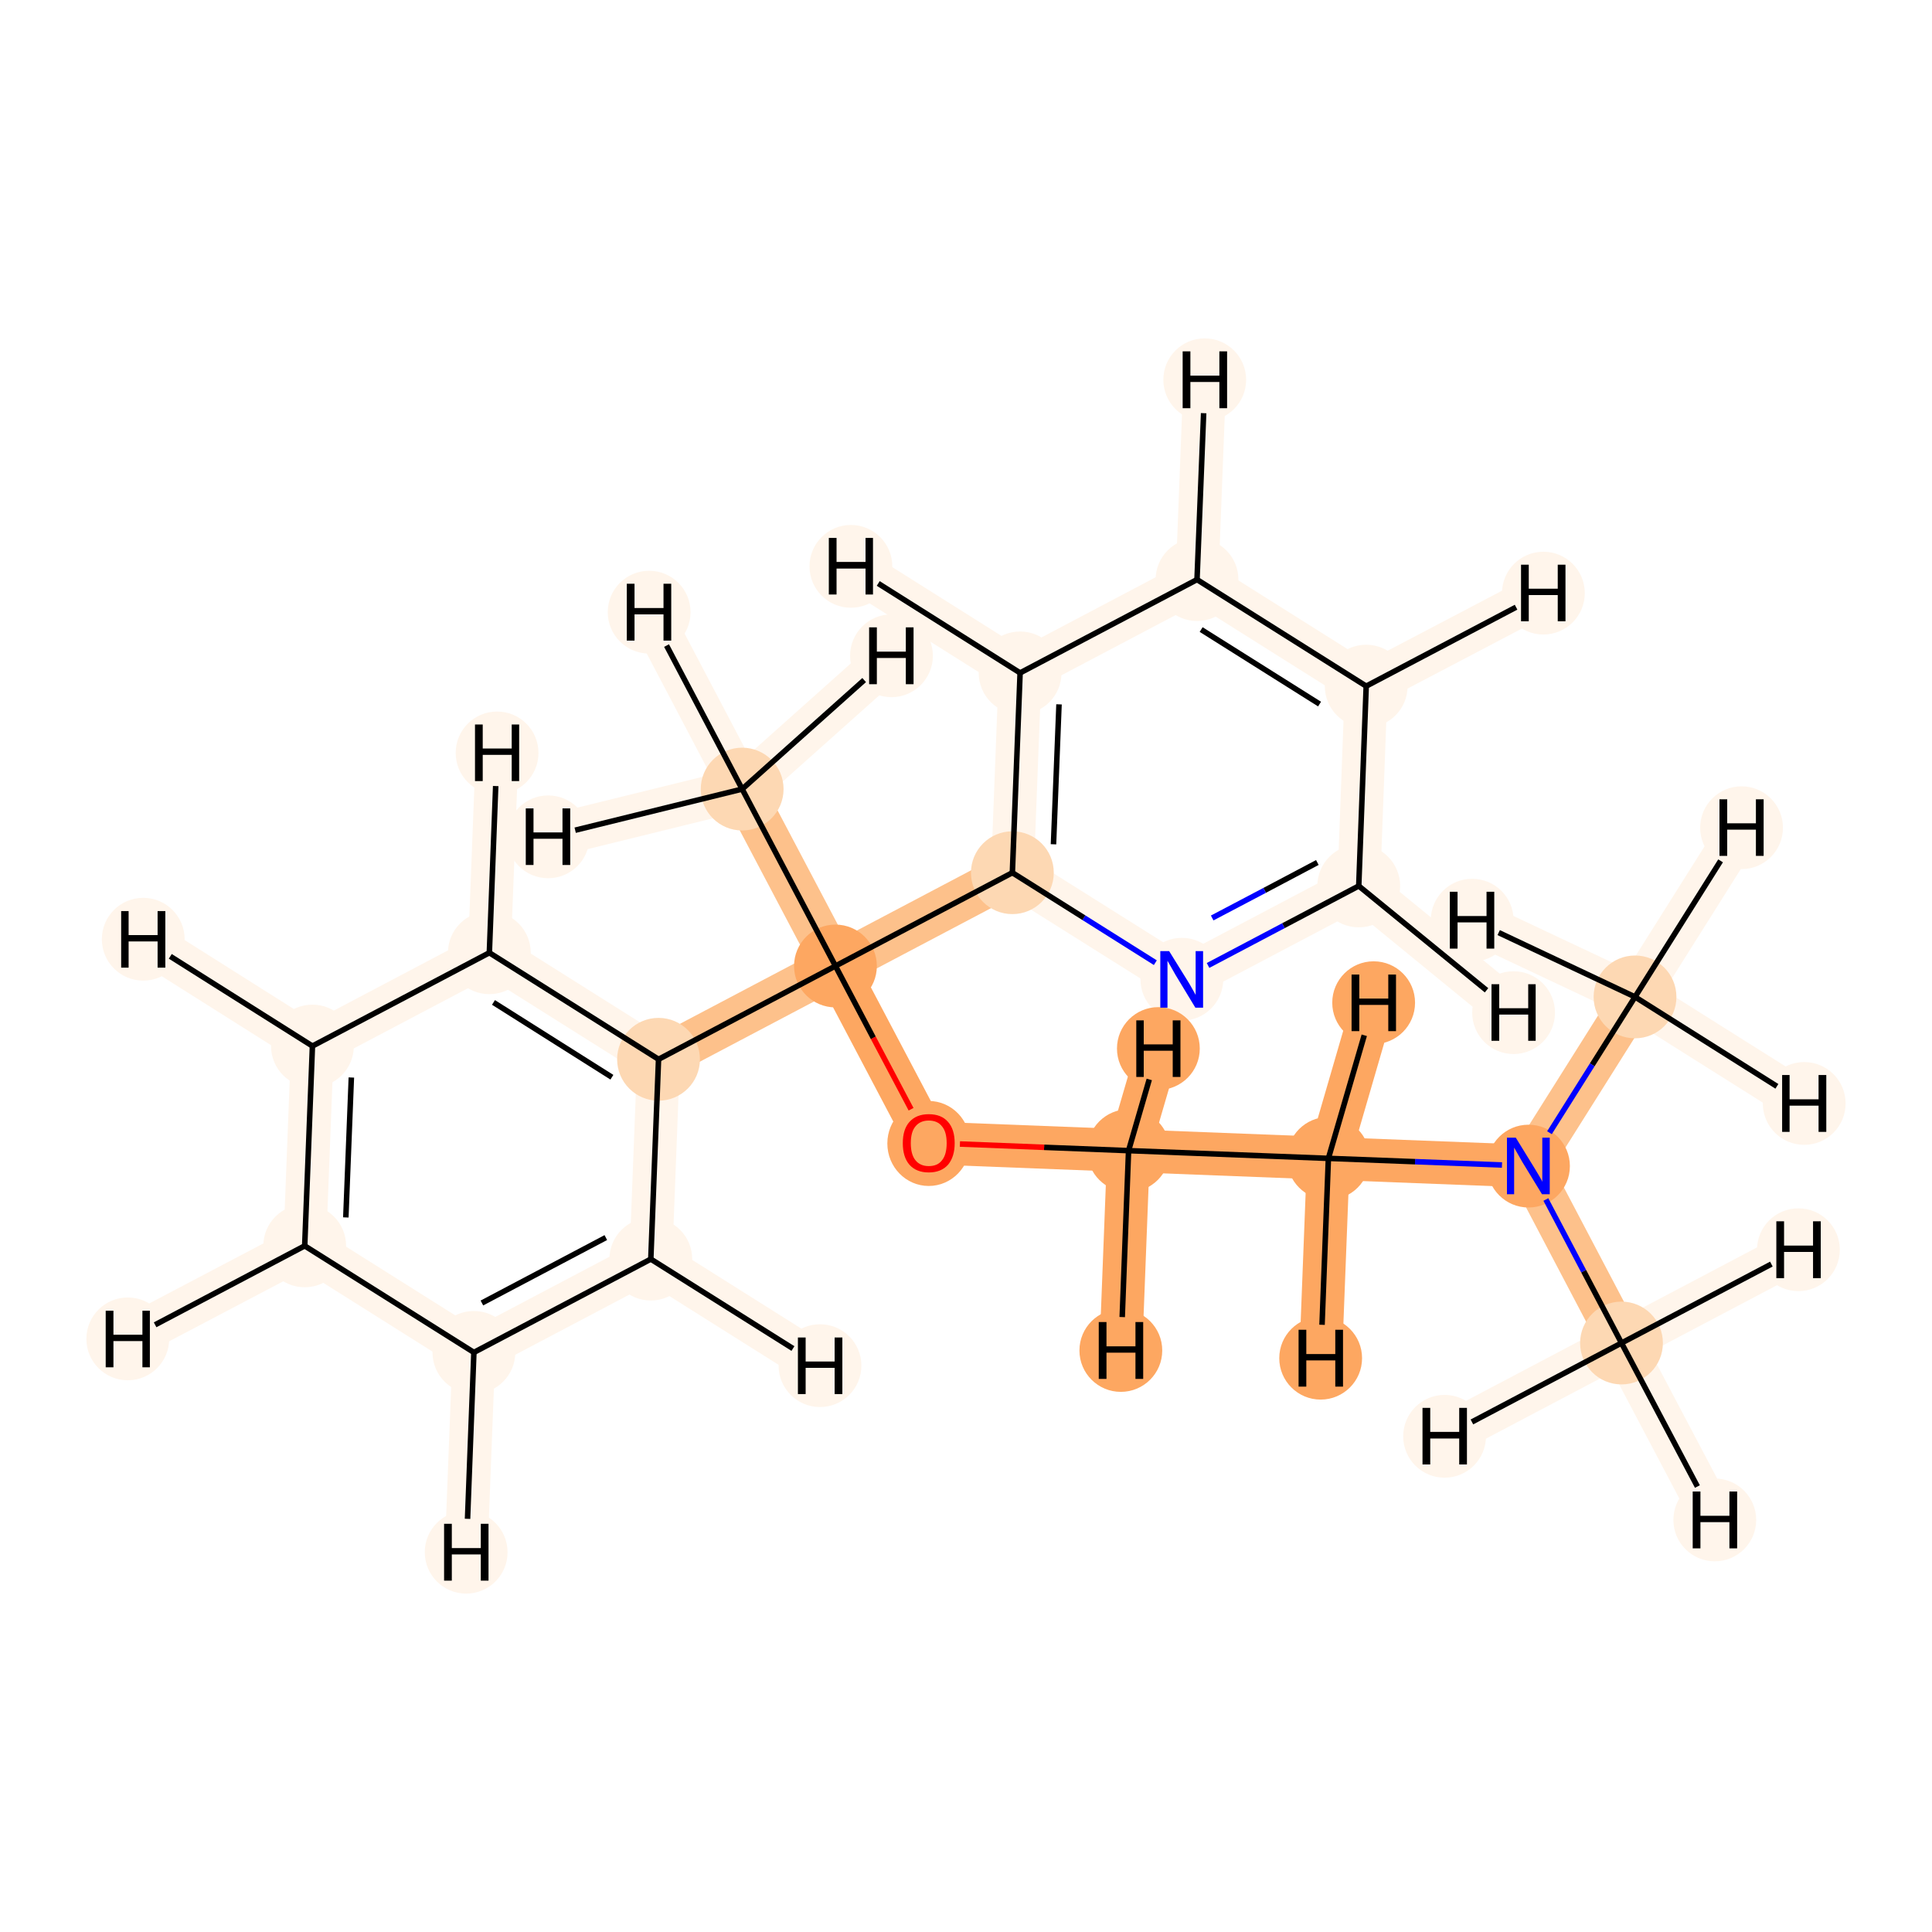 <?xml version='1.0' encoding='iso-8859-1'?>
<svg version='1.1' baseProfile='full'
              xmlns='http://www.w3.org/2000/svg'
                      xmlns:rdkit='http://www.rdkit.org/xml'
                      xmlns:xlink='http://www.w3.org/1999/xlink'
                  xml:space='preserve'
width='700px' height='700px' viewBox='0 0 700 700'>
<!-- END OF HEADER -->
<rect style='opacity:1.0;fill:#FFFFFF;stroke:none' width='700.0' height='700.0' x='0.0' y='0.0'> </rect>
<path d='M 592.4,361.2 L 553.8,422.5' style='fill:none;fill-rule:evenodd;stroke:#FDC18B;stroke-width:15.5px;stroke-linecap:butt;stroke-linejoin:miter;stroke-opacity:1' />
<path d='M 592.4,361.2 L 631.0,299.9' style='fill:none;fill-rule:evenodd;stroke:#FFF5EB;stroke-width:15.5px;stroke-linecap:butt;stroke-linejoin:miter;stroke-opacity:1' />
<path d='M 592.4,361.2 L 653.7,399.8' style='fill:none;fill-rule:evenodd;stroke:#FFF5EB;stroke-width:15.5px;stroke-linecap:butt;stroke-linejoin:miter;stroke-opacity:1' />
<path d='M 592.4,361.2 L 533.4,333.4' style='fill:none;fill-rule:evenodd;stroke:#FFF5EB;stroke-width:15.5px;stroke-linecap:butt;stroke-linejoin:miter;stroke-opacity:1' />
<path d='M 553.8,422.5 L 481.3,419.7' style='fill:none;fill-rule:evenodd;stroke:#FDA761;stroke-width:15.5px;stroke-linecap:butt;stroke-linejoin:miter;stroke-opacity:1' />
<path d='M 553.8,422.5 L 587.5,486.6' style='fill:none;fill-rule:evenodd;stroke:#FDC18B;stroke-width:15.5px;stroke-linecap:butt;stroke-linejoin:miter;stroke-opacity:1' />
<path d='M 481.3,419.7 L 408.9,416.9' style='fill:none;fill-rule:evenodd;stroke:#FDA761;stroke-width:15.5px;stroke-linecap:butt;stroke-linejoin:miter;stroke-opacity:1' />
<path d='M 481.3,419.7 L 497.7,363.3' style='fill:none;fill-rule:evenodd;stroke:#FDA761;stroke-width:15.5px;stroke-linecap:butt;stroke-linejoin:miter;stroke-opacity:1' />
<path d='M 481.3,419.7 L 478.5,492.1' style='fill:none;fill-rule:evenodd;stroke:#FDA761;stroke-width:15.5px;stroke-linecap:butt;stroke-linejoin:miter;stroke-opacity:1' />
<path d='M 408.9,416.9 L 336.5,414.1' style='fill:none;fill-rule:evenodd;stroke:#FDA761;stroke-width:15.5px;stroke-linecap:butt;stroke-linejoin:miter;stroke-opacity:1' />
<path d='M 408.9,416.9 L 419.7,379.9' style='fill:none;fill-rule:evenodd;stroke:#FDA761;stroke-width:15.5px;stroke-linecap:butt;stroke-linejoin:miter;stroke-opacity:1' />
<path d='M 408.9,416.9 L 406.1,489.3' style='fill:none;fill-rule:evenodd;stroke:#FDA761;stroke-width:15.5px;stroke-linecap:butt;stroke-linejoin:miter;stroke-opacity:1' />
<path d='M 336.5,414.1 L 302.7,350.0' style='fill:none;fill-rule:evenodd;stroke:#FDA761;stroke-width:15.5px;stroke-linecap:butt;stroke-linejoin:miter;stroke-opacity:1' />
<path d='M 302.7,350.0 L 366.8,316.2' style='fill:none;fill-rule:evenodd;stroke:#FDC18B;stroke-width:15.5px;stroke-linecap:butt;stroke-linejoin:miter;stroke-opacity:1' />
<path d='M 302.7,350.0 L 238.6,383.8' style='fill:none;fill-rule:evenodd;stroke:#FDC18B;stroke-width:15.5px;stroke-linecap:butt;stroke-linejoin:miter;stroke-opacity:1' />
<path d='M 302.7,350.0 L 268.9,285.9' style='fill:none;fill-rule:evenodd;stroke:#FDC18B;stroke-width:15.5px;stroke-linecap:butt;stroke-linejoin:miter;stroke-opacity:1' />
<path d='M 366.8,316.2 L 369.6,243.8' style='fill:none;fill-rule:evenodd;stroke:#FFF5EB;stroke-width:15.5px;stroke-linecap:butt;stroke-linejoin:miter;stroke-opacity:1' />
<path d='M 366.8,316.2 L 428.2,354.8' style='fill:none;fill-rule:evenodd;stroke:#FFF5EB;stroke-width:15.5px;stroke-linecap:butt;stroke-linejoin:miter;stroke-opacity:1' />
<path d='M 369.6,243.8 L 433.7,210.0' style='fill:none;fill-rule:evenodd;stroke:#FFF5EB;stroke-width:15.5px;stroke-linecap:butt;stroke-linejoin:miter;stroke-opacity:1' />
<path d='M 369.6,243.8 L 308.3,205.2' style='fill:none;fill-rule:evenodd;stroke:#FFF5EB;stroke-width:15.5px;stroke-linecap:butt;stroke-linejoin:miter;stroke-opacity:1' />
<path d='M 433.7,210.0 L 495.0,248.6' style='fill:none;fill-rule:evenodd;stroke:#FFF5EB;stroke-width:15.5px;stroke-linecap:butt;stroke-linejoin:miter;stroke-opacity:1' />
<path d='M 433.7,210.0 L 436.5,137.6' style='fill:none;fill-rule:evenodd;stroke:#FFF5EB;stroke-width:15.5px;stroke-linecap:butt;stroke-linejoin:miter;stroke-opacity:1' />
<path d='M 495.0,248.6 L 492.3,321.0' style='fill:none;fill-rule:evenodd;stroke:#FFF5EB;stroke-width:15.5px;stroke-linecap:butt;stroke-linejoin:miter;stroke-opacity:1' />
<path d='M 495.0,248.6 L 559.2,214.9' style='fill:none;fill-rule:evenodd;stroke:#FFF5EB;stroke-width:15.5px;stroke-linecap:butt;stroke-linejoin:miter;stroke-opacity:1' />
<path d='M 492.3,321.0 L 428.2,354.8' style='fill:none;fill-rule:evenodd;stroke:#FFF5EB;stroke-width:15.5px;stroke-linecap:butt;stroke-linejoin:miter;stroke-opacity:1' />
<path d='M 492.3,321.0 L 548.4,366.9' style='fill:none;fill-rule:evenodd;stroke:#FFF5EB;stroke-width:15.5px;stroke-linecap:butt;stroke-linejoin:miter;stroke-opacity:1' />
<path d='M 238.6,383.8 L 177.3,345.2' style='fill:none;fill-rule:evenodd;stroke:#FFF5EB;stroke-width:15.5px;stroke-linecap:butt;stroke-linejoin:miter;stroke-opacity:1' />
<path d='M 238.6,383.8 L 235.8,456.2' style='fill:none;fill-rule:evenodd;stroke:#FFF5EB;stroke-width:15.5px;stroke-linecap:butt;stroke-linejoin:miter;stroke-opacity:1' />
<path d='M 177.3,345.2 L 113.2,379.0' style='fill:none;fill-rule:evenodd;stroke:#FFF5EB;stroke-width:15.5px;stroke-linecap:butt;stroke-linejoin:miter;stroke-opacity:1' />
<path d='M 177.3,345.2 L 180.1,272.8' style='fill:none;fill-rule:evenodd;stroke:#FFF5EB;stroke-width:15.5px;stroke-linecap:butt;stroke-linejoin:miter;stroke-opacity:1' />
<path d='M 113.2,379.0 L 110.4,451.4' style='fill:none;fill-rule:evenodd;stroke:#FFF5EB;stroke-width:15.5px;stroke-linecap:butt;stroke-linejoin:miter;stroke-opacity:1' />
<path d='M 113.2,379.0 L 51.9,340.3' style='fill:none;fill-rule:evenodd;stroke:#FFF5EB;stroke-width:15.5px;stroke-linecap:butt;stroke-linejoin:miter;stroke-opacity:1' />
<path d='M 110.4,451.4 L 171.7,490.0' style='fill:none;fill-rule:evenodd;stroke:#FFF5EB;stroke-width:15.5px;stroke-linecap:butt;stroke-linejoin:miter;stroke-opacity:1' />
<path d='M 110.4,451.4 L 46.3,485.1' style='fill:none;fill-rule:evenodd;stroke:#FFF5EB;stroke-width:15.5px;stroke-linecap:butt;stroke-linejoin:miter;stroke-opacity:1' />
<path d='M 171.7,490.0 L 235.8,456.2' style='fill:none;fill-rule:evenodd;stroke:#FFF5EB;stroke-width:15.5px;stroke-linecap:butt;stroke-linejoin:miter;stroke-opacity:1' />
<path d='M 171.7,490.0 L 168.9,562.4' style='fill:none;fill-rule:evenodd;stroke:#FFF5EB;stroke-width:15.5px;stroke-linecap:butt;stroke-linejoin:miter;stroke-opacity:1' />
<path d='M 235.8,456.2 L 297.1,494.8' style='fill:none;fill-rule:evenodd;stroke:#FFF5EB;stroke-width:15.5px;stroke-linecap:butt;stroke-linejoin:miter;stroke-opacity:1' />
<path d='M 268.9,285.9 L 235.2,221.8' style='fill:none;fill-rule:evenodd;stroke:#FFF5EB;stroke-width:15.5px;stroke-linecap:butt;stroke-linejoin:miter;stroke-opacity:1' />
<path d='M 268.9,285.9 L 198.6,303.2' style='fill:none;fill-rule:evenodd;stroke:#FFF5EB;stroke-width:15.5px;stroke-linecap:butt;stroke-linejoin:miter;stroke-opacity:1' />
<path d='M 268.9,285.9 L 323.0,237.6' style='fill:none;fill-rule:evenodd;stroke:#FFF5EB;stroke-width:15.5px;stroke-linecap:butt;stroke-linejoin:miter;stroke-opacity:1' />
<path d='M 587.5,486.6 L 621.3,550.7' style='fill:none;fill-rule:evenodd;stroke:#FFF5EB;stroke-width:15.5px;stroke-linecap:butt;stroke-linejoin:miter;stroke-opacity:1' />
<path d='M 587.5,486.6 L 651.6,452.8' style='fill:none;fill-rule:evenodd;stroke:#FFF5EB;stroke-width:15.5px;stroke-linecap:butt;stroke-linejoin:miter;stroke-opacity:1' />
<path d='M 587.5,486.6 L 523.4,520.4' style='fill:none;fill-rule:evenodd;stroke:#FFF5EB;stroke-width:15.5px;stroke-linecap:butt;stroke-linejoin:miter;stroke-opacity:1' />
<ellipse cx='592.4' cy='361.2' rx='14.5' ry='14.5'  style='fill:#FDD8B3;fill-rule:evenodd;stroke:#FDD8B3;stroke-width:1.0px;stroke-linecap:butt;stroke-linejoin:miter;stroke-opacity:1' />
<ellipse cx='553.8' cy='422.5' rx='14.5' ry='14.5'  style='fill:#FDA761;fill-rule:evenodd;stroke:#FDA761;stroke-width:1.0px;stroke-linecap:butt;stroke-linejoin:miter;stroke-opacity:1' />
<ellipse cx='481.3' cy='419.7' rx='14.5' ry='14.5'  style='fill:#FDA761;fill-rule:evenodd;stroke:#FDA761;stroke-width:1.0px;stroke-linecap:butt;stroke-linejoin:miter;stroke-opacity:1' />
<ellipse cx='408.9' cy='416.9' rx='14.5' ry='14.5'  style='fill:#FDA761;fill-rule:evenodd;stroke:#FDA761;stroke-width:1.0px;stroke-linecap:butt;stroke-linejoin:miter;stroke-opacity:1' />
<ellipse cx='336.5' cy='414.3' rx='14.5' ry='14.9'  style='fill:#FDA761;fill-rule:evenodd;stroke:#FDA761;stroke-width:1.0px;stroke-linecap:butt;stroke-linejoin:miter;stroke-opacity:1' />
<ellipse cx='302.7' cy='350.0' rx='14.5' ry='14.5'  style='fill:#FDA761;fill-rule:evenodd;stroke:#FDA761;stroke-width:1.0px;stroke-linecap:butt;stroke-linejoin:miter;stroke-opacity:1' />
<ellipse cx='366.8' cy='316.2' rx='14.5' ry='14.5'  style='fill:#FDD8B3;fill-rule:evenodd;stroke:#FDD8B3;stroke-width:1.0px;stroke-linecap:butt;stroke-linejoin:miter;stroke-opacity:1' />
<ellipse cx='369.6' cy='243.8' rx='14.5' ry='14.5'  style='fill:#FFF5EB;fill-rule:evenodd;stroke:#FFF5EB;stroke-width:1.0px;stroke-linecap:butt;stroke-linejoin:miter;stroke-opacity:1' />
<ellipse cx='433.7' cy='210.0' rx='14.5' ry='14.5'  style='fill:#FFF5EB;fill-rule:evenodd;stroke:#FFF5EB;stroke-width:1.0px;stroke-linecap:butt;stroke-linejoin:miter;stroke-opacity:1' />
<ellipse cx='495.0' cy='248.6' rx='14.5' ry='14.5'  style='fill:#FFF5EB;fill-rule:evenodd;stroke:#FFF5EB;stroke-width:1.0px;stroke-linecap:butt;stroke-linejoin:miter;stroke-opacity:1' />
<ellipse cx='492.3' cy='321.0' rx='14.5' ry='14.5'  style='fill:#FFF5EB;fill-rule:evenodd;stroke:#FFF5EB;stroke-width:1.0px;stroke-linecap:butt;stroke-linejoin:miter;stroke-opacity:1' />
<ellipse cx='428.2' cy='354.8' rx='14.5' ry='14.5'  style='fill:#FFF5EB;fill-rule:evenodd;stroke:#FFF5EB;stroke-width:1.0px;stroke-linecap:butt;stroke-linejoin:miter;stroke-opacity:1' />
<ellipse cx='238.6' cy='383.8' rx='14.5' ry='14.5'  style='fill:#FDD8B3;fill-rule:evenodd;stroke:#FDD8B3;stroke-width:1.0px;stroke-linecap:butt;stroke-linejoin:miter;stroke-opacity:1' />
<ellipse cx='177.3' cy='345.2' rx='14.5' ry='14.5'  style='fill:#FFF5EB;fill-rule:evenodd;stroke:#FFF5EB;stroke-width:1.0px;stroke-linecap:butt;stroke-linejoin:miter;stroke-opacity:1' />
<ellipse cx='113.2' cy='379.0' rx='14.5' ry='14.5'  style='fill:#FFF5EB;fill-rule:evenodd;stroke:#FFF5EB;stroke-width:1.0px;stroke-linecap:butt;stroke-linejoin:miter;stroke-opacity:1' />
<ellipse cx='110.4' cy='451.4' rx='14.5' ry='14.5'  style='fill:#FFF5EB;fill-rule:evenodd;stroke:#FFF5EB;stroke-width:1.0px;stroke-linecap:butt;stroke-linejoin:miter;stroke-opacity:1' />
<ellipse cx='171.7' cy='490.0' rx='14.5' ry='14.5'  style='fill:#FFF5EB;fill-rule:evenodd;stroke:#FFF5EB;stroke-width:1.0px;stroke-linecap:butt;stroke-linejoin:miter;stroke-opacity:1' />
<ellipse cx='235.8' cy='456.2' rx='14.5' ry='14.5'  style='fill:#FFF5EB;fill-rule:evenodd;stroke:#FFF5EB;stroke-width:1.0px;stroke-linecap:butt;stroke-linejoin:miter;stroke-opacity:1' />
<ellipse cx='268.9' cy='285.9' rx='14.5' ry='14.5'  style='fill:#FDD8B3;fill-rule:evenodd;stroke:#FDD8B3;stroke-width:1.0px;stroke-linecap:butt;stroke-linejoin:miter;stroke-opacity:1' />
<ellipse cx='587.5' cy='486.6' rx='14.5' ry='14.5'  style='fill:#FDD8B3;fill-rule:evenodd;stroke:#FDD8B3;stroke-width:1.0px;stroke-linecap:butt;stroke-linejoin:miter;stroke-opacity:1' />
<ellipse cx='631.0' cy='299.9' rx='14.5' ry='14.5'  style='fill:#FFF5EB;fill-rule:evenodd;stroke:#FFF5EB;stroke-width:1.0px;stroke-linecap:butt;stroke-linejoin:miter;stroke-opacity:1' />
<ellipse cx='653.7' cy='399.8' rx='14.5' ry='14.5'  style='fill:#FFF5EB;fill-rule:evenodd;stroke:#FFF5EB;stroke-width:1.0px;stroke-linecap:butt;stroke-linejoin:miter;stroke-opacity:1' />
<ellipse cx='533.4' cy='333.4' rx='14.5' ry='14.5'  style='fill:#FFF5EB;fill-rule:evenodd;stroke:#FFF5EB;stroke-width:1.0px;stroke-linecap:butt;stroke-linejoin:miter;stroke-opacity:1' />
<ellipse cx='497.7' cy='363.3' rx='14.5' ry='14.5'  style='fill:#FDA761;fill-rule:evenodd;stroke:#FDA761;stroke-width:1.0px;stroke-linecap:butt;stroke-linejoin:miter;stroke-opacity:1' />
<ellipse cx='478.5' cy='492.1' rx='14.5' ry='14.5'  style='fill:#FDA761;fill-rule:evenodd;stroke:#FDA761;stroke-width:1.0px;stroke-linecap:butt;stroke-linejoin:miter;stroke-opacity:1' />
<ellipse cx='419.7' cy='379.9' rx='14.5' ry='14.5'  style='fill:#FDA761;fill-rule:evenodd;stroke:#FDA761;stroke-width:1.0px;stroke-linecap:butt;stroke-linejoin:miter;stroke-opacity:1' />
<ellipse cx='406.1' cy='489.3' rx='14.5' ry='14.5'  style='fill:#FDA761;fill-rule:evenodd;stroke:#FDA761;stroke-width:1.0px;stroke-linecap:butt;stroke-linejoin:miter;stroke-opacity:1' />
<ellipse cx='308.3' cy='205.2' rx='14.5' ry='14.5'  style='fill:#FFF5EB;fill-rule:evenodd;stroke:#FFF5EB;stroke-width:1.0px;stroke-linecap:butt;stroke-linejoin:miter;stroke-opacity:1' />
<ellipse cx='436.5' cy='137.6' rx='14.5' ry='14.5'  style='fill:#FFF5EB;fill-rule:evenodd;stroke:#FFF5EB;stroke-width:1.0px;stroke-linecap:butt;stroke-linejoin:miter;stroke-opacity:1' />
<ellipse cx='559.2' cy='214.9' rx='14.5' ry='14.5'  style='fill:#FFF5EB;fill-rule:evenodd;stroke:#FFF5EB;stroke-width:1.0px;stroke-linecap:butt;stroke-linejoin:miter;stroke-opacity:1' />
<ellipse cx='548.4' cy='366.9' rx='14.5' ry='14.5'  style='fill:#FFF5EB;fill-rule:evenodd;stroke:#FFF5EB;stroke-width:1.0px;stroke-linecap:butt;stroke-linejoin:miter;stroke-opacity:1' />
<ellipse cx='180.1' cy='272.8' rx='14.5' ry='14.5'  style='fill:#FFF5EB;fill-rule:evenodd;stroke:#FFF5EB;stroke-width:1.0px;stroke-linecap:butt;stroke-linejoin:miter;stroke-opacity:1' />
<ellipse cx='51.9' cy='340.3' rx='14.5' ry='14.5'  style='fill:#FFF5EB;fill-rule:evenodd;stroke:#FFF5EB;stroke-width:1.0px;stroke-linecap:butt;stroke-linejoin:miter;stroke-opacity:1' />
<ellipse cx='46.3' cy='485.1' rx='14.5' ry='14.5'  style='fill:#FFF5EB;fill-rule:evenodd;stroke:#FFF5EB;stroke-width:1.0px;stroke-linecap:butt;stroke-linejoin:miter;stroke-opacity:1' />
<ellipse cx='168.9' cy='562.4' rx='14.5' ry='14.5'  style='fill:#FFF5EB;fill-rule:evenodd;stroke:#FFF5EB;stroke-width:1.0px;stroke-linecap:butt;stroke-linejoin:miter;stroke-opacity:1' />
<ellipse cx='297.1' cy='494.8' rx='14.5' ry='14.5'  style='fill:#FFF5EB;fill-rule:evenodd;stroke:#FFF5EB;stroke-width:1.0px;stroke-linecap:butt;stroke-linejoin:miter;stroke-opacity:1' />
<ellipse cx='235.2' cy='221.8' rx='14.5' ry='14.5'  style='fill:#FFF5EB;fill-rule:evenodd;stroke:#FFF5EB;stroke-width:1.0px;stroke-linecap:butt;stroke-linejoin:miter;stroke-opacity:1' />
<ellipse cx='198.6' cy='303.2' rx='14.5' ry='14.5'  style='fill:#FFF5EB;fill-rule:evenodd;stroke:#FFF5EB;stroke-width:1.0px;stroke-linecap:butt;stroke-linejoin:miter;stroke-opacity:1' />
<ellipse cx='323.0' cy='237.6' rx='14.5' ry='14.5'  style='fill:#FFF5EB;fill-rule:evenodd;stroke:#FFF5EB;stroke-width:1.0px;stroke-linecap:butt;stroke-linejoin:miter;stroke-opacity:1' />
<ellipse cx='621.3' cy='550.7' rx='14.5' ry='14.5'  style='fill:#FFF5EB;fill-rule:evenodd;stroke:#FFF5EB;stroke-width:1.0px;stroke-linecap:butt;stroke-linejoin:miter;stroke-opacity:1' />
<ellipse cx='651.6' cy='452.8' rx='14.5' ry='14.5'  style='fill:#FFF5EB;fill-rule:evenodd;stroke:#FFF5EB;stroke-width:1.0px;stroke-linecap:butt;stroke-linejoin:miter;stroke-opacity:1' />
<ellipse cx='523.4' cy='520.4' rx='14.5' ry='14.5'  style='fill:#FFF5EB;fill-rule:evenodd;stroke:#FFF5EB;stroke-width:1.0px;stroke-linecap:butt;stroke-linejoin:miter;stroke-opacity:1' />
<path class='bond-0 atom-0 atom-1' d='M 592.4,361.2 L 576.9,385.8' style='fill:none;fill-rule:evenodd;stroke:#000000;stroke-width:2.0px;stroke-linecap:butt;stroke-linejoin:miter;stroke-opacity:1' />
<path class='bond-0 atom-0 atom-1' d='M 576.9,385.8 L 561.4,410.4' style='fill:none;fill-rule:evenodd;stroke:#0000FF;stroke-width:2.0px;stroke-linecap:butt;stroke-linejoin:miter;stroke-opacity:1' />
<path class='bond-21 atom-0 atom-20' d='M 592.4,361.2 L 623.4,311.9' style='fill:none;fill-rule:evenodd;stroke:#000000;stroke-width:2.0px;stroke-linecap:butt;stroke-linejoin:miter;stroke-opacity:1' />
<path class='bond-22 atom-0 atom-21' d='M 592.4,361.2 L 643.8,393.6' style='fill:none;fill-rule:evenodd;stroke:#000000;stroke-width:2.0px;stroke-linecap:butt;stroke-linejoin:miter;stroke-opacity:1' />
<path class='bond-23 atom-0 atom-22' d='M 592.4,361.2 L 543.0,337.9' style='fill:none;fill-rule:evenodd;stroke:#000000;stroke-width:2.0px;stroke-linecap:butt;stroke-linejoin:miter;stroke-opacity:1' />
<path class='bond-1 atom-1 atom-2' d='M 544.2,422.1 L 512.7,420.9' style='fill:none;fill-rule:evenodd;stroke:#0000FF;stroke-width:2.0px;stroke-linecap:butt;stroke-linejoin:miter;stroke-opacity:1' />
<path class='bond-1 atom-1 atom-2' d='M 512.7,420.9 L 481.3,419.7' style='fill:none;fill-rule:evenodd;stroke:#000000;stroke-width:2.0px;stroke-linecap:butt;stroke-linejoin:miter;stroke-opacity:1' />
<path class='bond-18 atom-1 atom-19' d='M 560.1,434.6 L 573.8,460.6' style='fill:none;fill-rule:evenodd;stroke:#0000FF;stroke-width:2.0px;stroke-linecap:butt;stroke-linejoin:miter;stroke-opacity:1' />
<path class='bond-18 atom-1 atom-19' d='M 573.8,460.6 L 587.5,486.6' style='fill:none;fill-rule:evenodd;stroke:#000000;stroke-width:2.0px;stroke-linecap:butt;stroke-linejoin:miter;stroke-opacity:1' />
<path class='bond-2 atom-2 atom-3' d='M 481.3,419.7 L 408.9,416.9' style='fill:none;fill-rule:evenodd;stroke:#000000;stroke-width:2.0px;stroke-linecap:butt;stroke-linejoin:miter;stroke-opacity:1' />
<path class='bond-24 atom-2 atom-23' d='M 481.3,419.7 L 494.3,375.1' style='fill:none;fill-rule:evenodd;stroke:#000000;stroke-width:2.0px;stroke-linecap:butt;stroke-linejoin:miter;stroke-opacity:1' />
<path class='bond-25 atom-2 atom-24' d='M 481.3,419.7 L 479.0,480.0' style='fill:none;fill-rule:evenodd;stroke:#000000;stroke-width:2.0px;stroke-linecap:butt;stroke-linejoin:miter;stroke-opacity:1' />
<path class='bond-3 atom-3 atom-4' d='M 408.9,416.9 L 378.3,415.7' style='fill:none;fill-rule:evenodd;stroke:#000000;stroke-width:2.0px;stroke-linecap:butt;stroke-linejoin:miter;stroke-opacity:1' />
<path class='bond-3 atom-3 atom-4' d='M 378.3,415.7 L 347.8,414.5' style='fill:none;fill-rule:evenodd;stroke:#FF0000;stroke-width:2.0px;stroke-linecap:butt;stroke-linejoin:miter;stroke-opacity:1' />
<path class='bond-26 atom-3 atom-25' d='M 408.9,416.9 L 416.4,391.1' style='fill:none;fill-rule:evenodd;stroke:#000000;stroke-width:2.0px;stroke-linecap:butt;stroke-linejoin:miter;stroke-opacity:1' />
<path class='bond-27 atom-3 atom-26' d='M 408.9,416.9 L 406.6,477.2' style='fill:none;fill-rule:evenodd;stroke:#000000;stroke-width:2.0px;stroke-linecap:butt;stroke-linejoin:miter;stroke-opacity:1' />
<path class='bond-4 atom-4 atom-5' d='M 330.1,401.9 L 316.4,376.0' style='fill:none;fill-rule:evenodd;stroke:#FF0000;stroke-width:2.0px;stroke-linecap:butt;stroke-linejoin:miter;stroke-opacity:1' />
<path class='bond-4 atom-4 atom-5' d='M 316.4,376.0 L 302.7,350.0' style='fill:none;fill-rule:evenodd;stroke:#000000;stroke-width:2.0px;stroke-linecap:butt;stroke-linejoin:miter;stroke-opacity:1' />
<path class='bond-5 atom-5 atom-6' d='M 302.7,350.0 L 366.8,316.2' style='fill:none;fill-rule:evenodd;stroke:#000000;stroke-width:2.0px;stroke-linecap:butt;stroke-linejoin:miter;stroke-opacity:1' />
<path class='bond-11 atom-5 atom-12' d='M 302.7,350.0 L 238.6,383.8' style='fill:none;fill-rule:evenodd;stroke:#000000;stroke-width:2.0px;stroke-linecap:butt;stroke-linejoin:miter;stroke-opacity:1' />
<path class='bond-17 atom-5 atom-18' d='M 302.7,350.0 L 268.9,285.9' style='fill:none;fill-rule:evenodd;stroke:#000000;stroke-width:2.0px;stroke-linecap:butt;stroke-linejoin:miter;stroke-opacity:1' />
<path class='bond-6 atom-6 atom-7' d='M 366.8,316.2 L 369.6,243.8' style='fill:none;fill-rule:evenodd;stroke:#000000;stroke-width:2.0px;stroke-linecap:butt;stroke-linejoin:miter;stroke-opacity:1' />
<path class='bond-6 atom-6 atom-7' d='M 381.7,305.9 L 383.7,255.2' style='fill:none;fill-rule:evenodd;stroke:#000000;stroke-width:2.0px;stroke-linecap:butt;stroke-linejoin:miter;stroke-opacity:1' />
<path class='bond-19 atom-11 atom-6' d='M 418.6,348.8 L 392.7,332.5' style='fill:none;fill-rule:evenodd;stroke:#0000FF;stroke-width:2.0px;stroke-linecap:butt;stroke-linejoin:miter;stroke-opacity:1' />
<path class='bond-19 atom-11 atom-6' d='M 392.7,332.5 L 366.8,316.2' style='fill:none;fill-rule:evenodd;stroke:#000000;stroke-width:2.0px;stroke-linecap:butt;stroke-linejoin:miter;stroke-opacity:1' />
<path class='bond-7 atom-7 atom-8' d='M 369.6,243.8 L 433.7,210.0' style='fill:none;fill-rule:evenodd;stroke:#000000;stroke-width:2.0px;stroke-linecap:butt;stroke-linejoin:miter;stroke-opacity:1' />
<path class='bond-28 atom-7 atom-27' d='M 369.6,243.8 L 318.2,211.4' style='fill:none;fill-rule:evenodd;stroke:#000000;stroke-width:2.0px;stroke-linecap:butt;stroke-linejoin:miter;stroke-opacity:1' />
<path class='bond-8 atom-8 atom-9' d='M 433.7,210.0 L 495.0,248.6' style='fill:none;fill-rule:evenodd;stroke:#000000;stroke-width:2.0px;stroke-linecap:butt;stroke-linejoin:miter;stroke-opacity:1' />
<path class='bond-8 atom-8 atom-9' d='M 435.2,228.1 L 478.1,255.1' style='fill:none;fill-rule:evenodd;stroke:#000000;stroke-width:2.0px;stroke-linecap:butt;stroke-linejoin:miter;stroke-opacity:1' />
<path class='bond-29 atom-8 atom-28' d='M 433.7,210.0 L 436.1,149.7' style='fill:none;fill-rule:evenodd;stroke:#000000;stroke-width:2.0px;stroke-linecap:butt;stroke-linejoin:miter;stroke-opacity:1' />
<path class='bond-9 atom-9 atom-10' d='M 495.0,248.6 L 492.3,321.0' style='fill:none;fill-rule:evenodd;stroke:#000000;stroke-width:2.0px;stroke-linecap:butt;stroke-linejoin:miter;stroke-opacity:1' />
<path class='bond-30 atom-9 atom-29' d='M 495.0,248.6 L 549.3,220.0' style='fill:none;fill-rule:evenodd;stroke:#000000;stroke-width:2.0px;stroke-linecap:butt;stroke-linejoin:miter;stroke-opacity:1' />
<path class='bond-10 atom-10 atom-11' d='M 492.3,321.0 L 465.0,335.4' style='fill:none;fill-rule:evenodd;stroke:#000000;stroke-width:2.0px;stroke-linecap:butt;stroke-linejoin:miter;stroke-opacity:1' />
<path class='bond-10 atom-10 atom-11' d='M 465.0,335.4 L 437.7,349.8' style='fill:none;fill-rule:evenodd;stroke:#0000FF;stroke-width:2.0px;stroke-linecap:butt;stroke-linejoin:miter;stroke-opacity:1' />
<path class='bond-10 atom-10 atom-11' d='M 477.3,312.5 L 458.2,322.6' style='fill:none;fill-rule:evenodd;stroke:#000000;stroke-width:2.0px;stroke-linecap:butt;stroke-linejoin:miter;stroke-opacity:1' />
<path class='bond-10 atom-10 atom-11' d='M 458.2,322.6 L 439.2,332.6' style='fill:none;fill-rule:evenodd;stroke:#0000FF;stroke-width:2.0px;stroke-linecap:butt;stroke-linejoin:miter;stroke-opacity:1' />
<path class='bond-31 atom-10 atom-30' d='M 492.3,321.0 L 538.6,358.8' style='fill:none;fill-rule:evenodd;stroke:#000000;stroke-width:2.0px;stroke-linecap:butt;stroke-linejoin:miter;stroke-opacity:1' />
<path class='bond-12 atom-12 atom-13' d='M 238.6,383.8 L 177.3,345.2' style='fill:none;fill-rule:evenodd;stroke:#000000;stroke-width:2.0px;stroke-linecap:butt;stroke-linejoin:miter;stroke-opacity:1' />
<path class='bond-12 atom-12 atom-13' d='M 221.7,390.3 L 178.8,363.2' style='fill:none;fill-rule:evenodd;stroke:#000000;stroke-width:2.0px;stroke-linecap:butt;stroke-linejoin:miter;stroke-opacity:1' />
<path class='bond-20 atom-17 atom-12' d='M 235.8,456.2 L 238.6,383.8' style='fill:none;fill-rule:evenodd;stroke:#000000;stroke-width:2.0px;stroke-linecap:butt;stroke-linejoin:miter;stroke-opacity:1' />
<path class='bond-13 atom-13 atom-14' d='M 177.3,345.2 L 113.2,379.0' style='fill:none;fill-rule:evenodd;stroke:#000000;stroke-width:2.0px;stroke-linecap:butt;stroke-linejoin:miter;stroke-opacity:1' />
<path class='bond-32 atom-13 atom-31' d='M 177.3,345.2 L 179.6,284.8' style='fill:none;fill-rule:evenodd;stroke:#000000;stroke-width:2.0px;stroke-linecap:butt;stroke-linejoin:miter;stroke-opacity:1' />
<path class='bond-14 atom-14 atom-15' d='M 113.2,379.0 L 110.4,451.4' style='fill:none;fill-rule:evenodd;stroke:#000000;stroke-width:2.0px;stroke-linecap:butt;stroke-linejoin:miter;stroke-opacity:1' />
<path class='bond-14 atom-14 atom-15' d='M 127.3,390.4 L 125.3,441.1' style='fill:none;fill-rule:evenodd;stroke:#000000;stroke-width:2.0px;stroke-linecap:butt;stroke-linejoin:miter;stroke-opacity:1' />
<path class='bond-33 atom-14 atom-32' d='M 113.2,379.0 L 61.7,346.5' style='fill:none;fill-rule:evenodd;stroke:#000000;stroke-width:2.0px;stroke-linecap:butt;stroke-linejoin:miter;stroke-opacity:1' />
<path class='bond-15 atom-15 atom-16' d='M 110.4,451.4 L 171.7,490.0' style='fill:none;fill-rule:evenodd;stroke:#000000;stroke-width:2.0px;stroke-linecap:butt;stroke-linejoin:miter;stroke-opacity:1' />
<path class='bond-34 atom-15 atom-33' d='M 110.4,451.4 L 56.2,480.0' style='fill:none;fill-rule:evenodd;stroke:#000000;stroke-width:2.0px;stroke-linecap:butt;stroke-linejoin:miter;stroke-opacity:1' />
<path class='bond-16 atom-16 atom-17' d='M 171.7,490.0 L 235.8,456.2' style='fill:none;fill-rule:evenodd;stroke:#000000;stroke-width:2.0px;stroke-linecap:butt;stroke-linejoin:miter;stroke-opacity:1' />
<path class='bond-16 atom-16 atom-17' d='M 174.6,472.1 L 219.5,448.4' style='fill:none;fill-rule:evenodd;stroke:#000000;stroke-width:2.0px;stroke-linecap:butt;stroke-linejoin:miter;stroke-opacity:1' />
<path class='bond-35 atom-16 atom-34' d='M 171.7,490.0 L 169.4,550.3' style='fill:none;fill-rule:evenodd;stroke:#000000;stroke-width:2.0px;stroke-linecap:butt;stroke-linejoin:miter;stroke-opacity:1' />
<path class='bond-36 atom-17 atom-35' d='M 235.8,456.2 L 287.3,488.6' style='fill:none;fill-rule:evenodd;stroke:#000000;stroke-width:2.0px;stroke-linecap:butt;stroke-linejoin:miter;stroke-opacity:1' />
<path class='bond-37 atom-18 atom-36' d='M 268.9,285.9 L 241.5,233.9' style='fill:none;fill-rule:evenodd;stroke:#000000;stroke-width:2.0px;stroke-linecap:butt;stroke-linejoin:miter;stroke-opacity:1' />
<path class='bond-38 atom-18 atom-37' d='M 268.9,285.9 L 208.4,300.8' style='fill:none;fill-rule:evenodd;stroke:#000000;stroke-width:2.0px;stroke-linecap:butt;stroke-linejoin:miter;stroke-opacity:1' />
<path class='bond-39 atom-18 atom-38' d='M 268.9,285.9 L 313.1,246.4' style='fill:none;fill-rule:evenodd;stroke:#000000;stroke-width:2.0px;stroke-linecap:butt;stroke-linejoin:miter;stroke-opacity:1' />
<path class='bond-40 atom-19 atom-39' d='M 587.5,486.6 L 615.0,538.6' style='fill:none;fill-rule:evenodd;stroke:#000000;stroke-width:2.0px;stroke-linecap:butt;stroke-linejoin:miter;stroke-opacity:1' />
<path class='bond-41 atom-19 atom-40' d='M 587.5,486.6 L 641.8,458.0' style='fill:none;fill-rule:evenodd;stroke:#000000;stroke-width:2.0px;stroke-linecap:butt;stroke-linejoin:miter;stroke-opacity:1' />
<path class='bond-42 atom-19 atom-41' d='M 587.5,486.6 L 533.3,515.2' style='fill:none;fill-rule:evenodd;stroke:#000000;stroke-width:2.0px;stroke-linecap:butt;stroke-linejoin:miter;stroke-opacity:1' />
<path  class='atom-1' d='M 549.2 412.2
L 555.9 423.1
Q 556.6 424.2, 557.7 426.1
Q 558.8 428.0, 558.8 428.2
L 558.8 412.2
L 561.5 412.2
L 561.5 432.7
L 558.7 432.7
L 551.5 420.9
Q 550.7 419.5, 549.8 417.9
Q 548.9 416.3, 548.6 415.8
L 548.6 432.7
L 546.0 432.7
L 546.0 412.2
L 549.2 412.2
' fill='#0000FF'/>
<path  class='atom-4' d='M 327.1 414.2
Q 327.1 409.2, 329.5 406.5
Q 332.0 403.7, 336.5 403.7
Q 341.1 403.7, 343.5 406.5
Q 345.9 409.2, 345.9 414.2
Q 345.9 419.1, 343.5 422.0
Q 341.0 424.8, 336.5 424.8
Q 332.0 424.8, 329.5 422.0
Q 327.1 419.2, 327.1 414.2
M 336.5 422.5
Q 339.7 422.5, 341.3 420.4
Q 343.0 418.3, 343.0 414.2
Q 343.0 410.1, 341.3 408.1
Q 339.7 406.0, 336.5 406.0
Q 333.4 406.0, 331.7 408.1
Q 330.0 410.1, 330.0 414.2
Q 330.0 418.3, 331.7 420.4
Q 333.4 422.5, 336.5 422.5
' fill='#FF0000'/>
<path  class='atom-11' d='M 423.6 344.6
L 430.3 355.4
Q 431.0 356.5, 432.1 358.5
Q 433.2 360.4, 433.2 360.5
L 433.2 344.6
L 435.9 344.6
L 435.9 365.1
L 433.1 365.1
L 425.9 353.2
Q 425.1 351.8, 424.2 350.2
Q 423.3 348.6, 423.0 348.1
L 423.0 365.1
L 420.4 365.1
L 420.4 344.6
L 423.6 344.6
' fill='#0000FF'/>
<path  class='atom-20' d='M 623.0 289.6
L 625.8 289.6
L 625.8 298.3
L 636.2 298.3
L 636.2 289.6
L 639.0 289.6
L 639.0 310.1
L 636.2 310.1
L 636.2 300.6
L 625.8 300.6
L 625.8 310.1
L 623.0 310.1
L 623.0 289.6
' fill='#000000'/>
<path  class='atom-21' d='M 645.7 389.5
L 648.4 389.5
L 648.4 398.3
L 658.9 398.3
L 658.9 389.5
L 661.7 389.5
L 661.7 410.1
L 658.9 410.1
L 658.9 400.6
L 648.4 400.6
L 648.4 410.1
L 645.7 410.1
L 645.7 389.5
' fill='#000000'/>
<path  class='atom-22' d='M 525.3 323.1
L 528.1 323.1
L 528.1 331.9
L 538.6 331.9
L 538.6 323.1
L 541.4 323.1
L 541.4 343.7
L 538.6 343.7
L 538.6 334.2
L 528.1 334.2
L 528.1 343.7
L 525.3 343.7
L 525.3 323.1
' fill='#000000'/>
<path  class='atom-23' d='M 489.7 353.1
L 492.5 353.1
L 492.5 361.8
L 503.0 361.8
L 503.0 353.1
L 505.8 353.1
L 505.8 373.6
L 503.0 373.6
L 503.0 364.1
L 492.5 364.1
L 492.5 373.6
L 489.7 373.6
L 489.7 353.1
' fill='#000000'/>
<path  class='atom-24' d='M 470.5 481.8
L 473.3 481.8
L 473.3 490.6
L 483.8 490.6
L 483.8 481.8
L 486.6 481.8
L 486.6 502.4
L 483.8 502.4
L 483.8 492.9
L 473.3 492.9
L 473.3 502.4
L 470.5 502.4
L 470.5 481.8
' fill='#000000'/>
<path  class='atom-25' d='M 411.7 369.7
L 414.4 369.7
L 414.4 378.4
L 424.9 378.4
L 424.9 369.7
L 427.7 369.7
L 427.7 390.2
L 424.9 390.2
L 424.9 380.7
L 414.4 380.7
L 414.4 390.2
L 411.7 390.2
L 411.7 369.7
' fill='#000000'/>
<path  class='atom-26' d='M 398.1 479.0
L 400.9 479.0
L 400.9 487.8
L 411.4 487.8
L 411.4 479.0
L 414.2 479.0
L 414.2 499.6
L 411.4 499.6
L 411.4 490.1
L 400.9 490.1
L 400.9 499.6
L 398.1 499.6
L 398.1 479.0
' fill='#000000'/>
<path  class='atom-27' d='M 300.3 194.9
L 303.1 194.9
L 303.1 203.6
L 313.6 203.6
L 313.6 194.9
L 316.3 194.9
L 316.3 215.4
L 313.6 215.4
L 313.6 206.0
L 303.1 206.0
L 303.1 215.4
L 300.3 215.4
L 300.3 194.9
' fill='#000000'/>
<path  class='atom-28' d='M 428.5 127.3
L 431.3 127.3
L 431.3 136.1
L 441.8 136.1
L 441.8 127.3
L 444.6 127.3
L 444.6 147.9
L 441.8 147.9
L 441.8 138.4
L 431.3 138.4
L 431.3 147.9
L 428.5 147.9
L 428.5 127.3
' fill='#000000'/>
<path  class='atom-29' d='M 551.1 204.6
L 553.9 204.6
L 553.9 213.3
L 564.4 213.3
L 564.4 204.6
L 567.2 204.6
L 567.2 225.1
L 564.4 225.1
L 564.4 215.6
L 553.9 215.6
L 553.9 225.1
L 551.1 225.1
L 551.1 204.6
' fill='#000000'/>
<path  class='atom-30' d='M 540.4 356.6
L 543.2 356.6
L 543.2 365.3
L 553.7 365.3
L 553.7 356.6
L 556.4 356.6
L 556.4 377.1
L 553.7 377.1
L 553.7 367.6
L 543.2 367.6
L 543.2 377.1
L 540.4 377.1
L 540.4 356.6
' fill='#000000'/>
<path  class='atom-31' d='M 172.1 262.5
L 174.9 262.5
L 174.9 271.2
L 185.4 271.2
L 185.4 262.5
L 188.1 262.5
L 188.1 283.0
L 185.4 283.0
L 185.4 273.5
L 174.9 273.5
L 174.9 283.0
L 172.1 283.0
L 172.1 262.5
' fill='#000000'/>
<path  class='atom-32' d='M 43.9 330.1
L 46.6 330.1
L 46.6 338.8
L 57.1 338.8
L 57.1 330.1
L 59.9 330.1
L 59.9 350.6
L 57.1 350.6
L 57.1 341.1
L 46.6 341.1
L 46.6 350.6
L 43.9 350.6
L 43.9 330.1
' fill='#000000'/>
<path  class='atom-33' d='M 38.3 474.9
L 41.1 474.9
L 41.1 483.6
L 51.6 483.6
L 51.6 474.9
L 54.3 474.9
L 54.3 495.4
L 51.6 495.4
L 51.6 485.9
L 41.1 485.9
L 41.1 495.4
L 38.3 495.4
L 38.3 474.9
' fill='#000000'/>
<path  class='atom-34' d='M 160.9 552.1
L 163.7 552.1
L 163.7 560.9
L 174.2 560.9
L 174.2 552.1
L 177.0 552.1
L 177.0 572.7
L 174.2 572.7
L 174.2 563.2
L 163.7 563.2
L 163.7 572.7
L 160.9 572.7
L 160.9 552.1
' fill='#000000'/>
<path  class='atom-35' d='M 289.1 484.6
L 291.9 484.6
L 291.9 493.3
L 302.4 493.3
L 302.4 484.6
L 305.2 484.6
L 305.2 505.1
L 302.4 505.1
L 302.4 495.6
L 291.9 495.6
L 291.9 505.1
L 289.1 505.1
L 289.1 484.6
' fill='#000000'/>
<path  class='atom-36' d='M 227.1 211.5
L 229.9 211.5
L 229.9 220.3
L 240.4 220.3
L 240.4 211.5
L 243.2 211.5
L 243.2 232.1
L 240.4 232.1
L 240.4 222.6
L 229.9 222.6
L 229.9 232.1
L 227.1 232.1
L 227.1 211.5
' fill='#000000'/>
<path  class='atom-37' d='M 190.5 292.9
L 193.3 292.9
L 193.3 301.6
L 203.8 301.6
L 203.8 292.9
L 206.6 292.9
L 206.6 313.4
L 203.8 313.4
L 203.8 303.9
L 193.3 303.9
L 193.3 313.4
L 190.5 313.4
L 190.5 292.9
' fill='#000000'/>
<path  class='atom-38' d='M 314.9 227.3
L 317.7 227.3
L 317.7 236.1
L 328.2 236.1
L 328.2 227.3
L 331.0 227.3
L 331.0 247.9
L 328.2 247.9
L 328.2 238.4
L 317.7 238.4
L 317.7 247.9
L 314.9 247.9
L 314.9 227.3
' fill='#000000'/>
<path  class='atom-39' d='M 613.3 540.4
L 616.1 540.4
L 616.1 549.2
L 626.6 549.2
L 626.6 540.4
L 629.4 540.4
L 629.4 561.0
L 626.6 561.0
L 626.6 551.5
L 616.1 551.5
L 616.1 561.0
L 613.3 561.0
L 613.3 540.4
' fill='#000000'/>
<path  class='atom-40' d='M 643.6 442.5
L 646.4 442.5
L 646.4 451.3
L 656.9 451.3
L 656.9 442.5
L 659.7 442.5
L 659.7 463.1
L 656.9 463.1
L 656.9 453.6
L 646.4 453.6
L 646.4 463.1
L 643.6 463.1
L 643.6 442.5
' fill='#000000'/>
<path  class='atom-41' d='M 515.4 510.1
L 518.2 510.1
L 518.2 518.8
L 528.7 518.8
L 528.7 510.1
L 531.5 510.1
L 531.5 530.6
L 528.7 530.6
L 528.7 521.2
L 518.2 521.2
L 518.2 530.6
L 515.4 530.6
L 515.4 510.1
' fill='#000000'/>
</svg>
